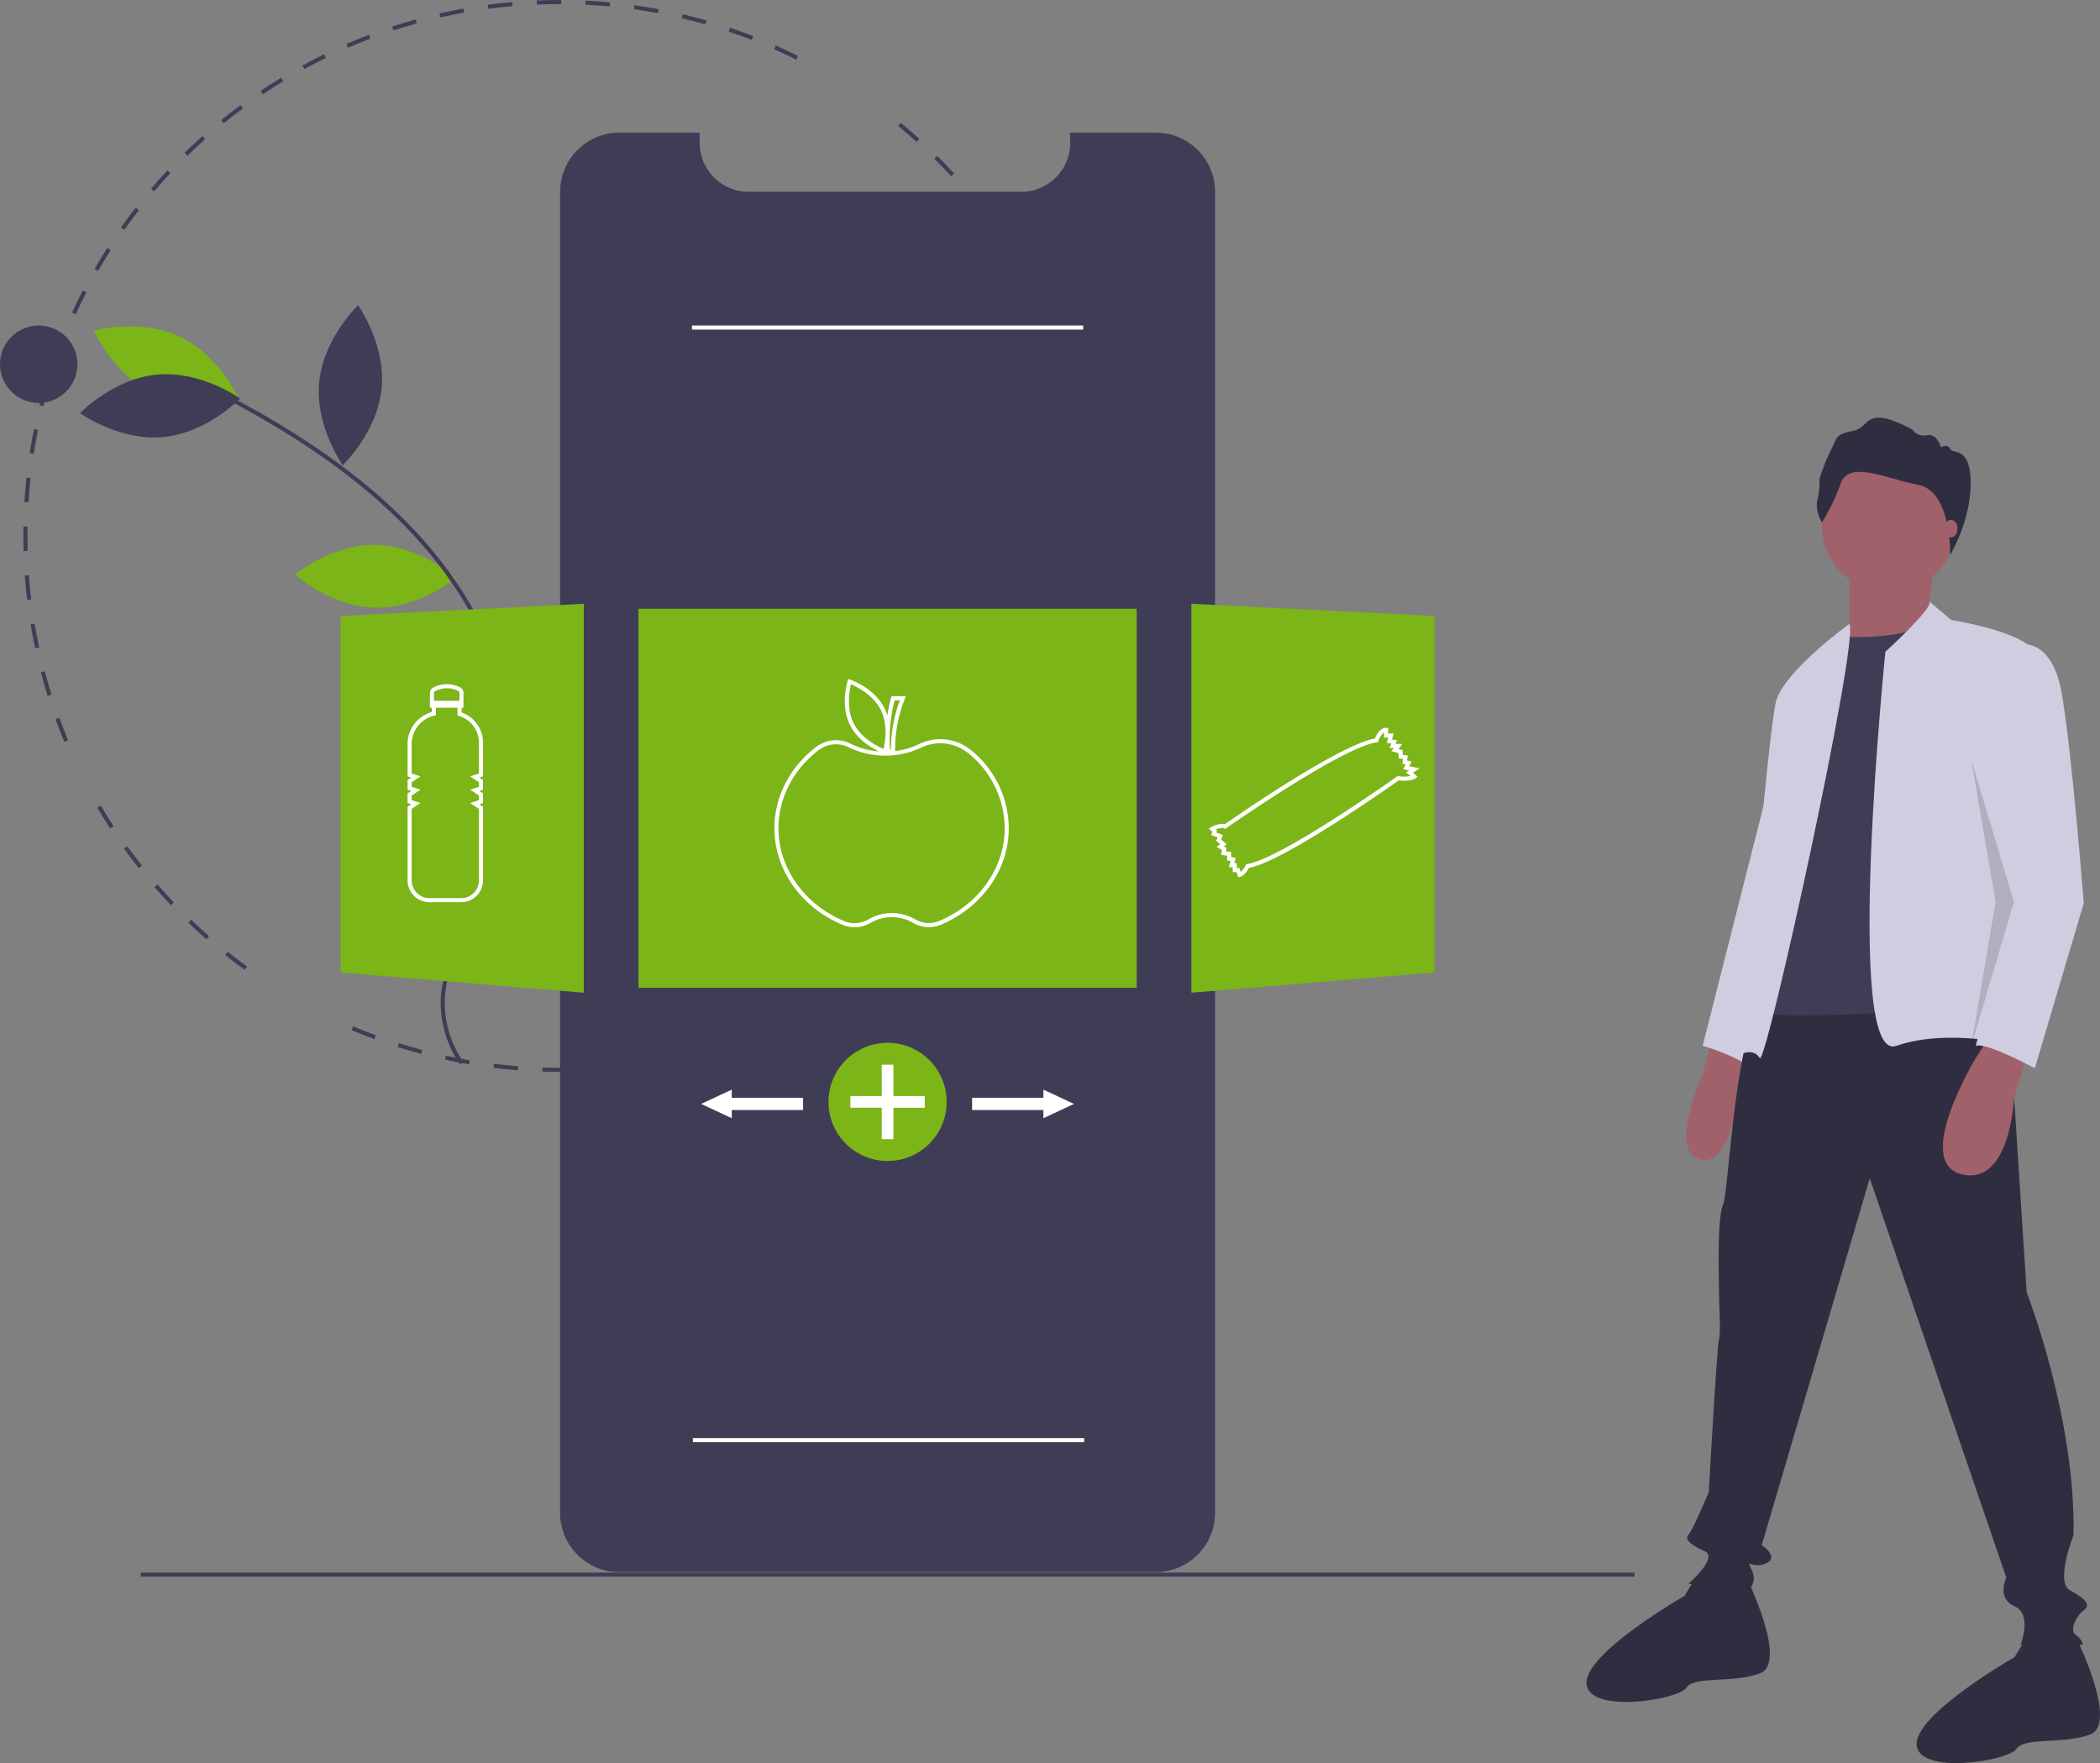 <svg xmlns="http://www.w3.org/2000/svg" width="677.196" height="568.603" viewBox="0 0 677.196 568.603"><rect x="0" y="0" width="677.196" height="568.603" fill="#808080" stroke="none"/><defs><style>.a{fill:#3f3d56;}.b{fill:#7cb518;}.c{fill:#fff;}.d{fill:#a0616a;}.e{fill:#d0cde1;}.f{fill:#2f2e41;}.g{opacity:0.15;}</style></defs><g transform="translate(0 0)"><path class="a" d="M269.061,363.058c-1.823,0-3.665-.029-5.473-.085l.041-1.313c2.6.081,5.245.1,7.853.067l.018,1.314Q270.283,363.058,269.061,363.058Zm10.347-.3-.077-1.312c2.6-.153,5.233-.369,7.826-.641l.137,1.307c-2.613.274-5.266.492-7.886.646Zm-23.721-.2c-2.622-.2-5.271-.464-7.874-.784l.16-1.3c2.584.316,5.212.578,7.814.777Zm39.456-1.445-.2-1.3c2.583-.392,5.186-.847,7.735-1.354l.256,1.289c-2.568.51-5.19.969-7.793,1.363Zm-55.16-.481c-2.59-.439-5.2-.943-7.77-1.5l.279-1.285c2.546.553,5.14,1.054,7.711,1.489Zm70.677-2.6-.316-1.276c2.536-.627,5.085-1.32,7.579-2.059l.374,1.26c-2.512.745-5.081,1.443-7.636,2.075Zm-86.139-.754c-2.54-.676-5.1-1.419-7.6-2.21l.4-1.253c2.483.785,5.02,1.522,7.54,2.192Zm101.308-3.747-.431-1.241c2.461-.855,4.935-1.78,7.357-2.749l.488,1.221c-2.439.977-4.933,1.908-7.413,2.77Zm-116.415-1.029c-2.467-.907-4.95-1.885-7.378-2.908l.51-1.212c2.41,1.015,4.873,1.986,7.322,2.887ZM340.5,347.647l-.544-1.2c2.363-1.074,4.738-2.22,7.059-3.407l.6,1.171c-2.339,1.2-4.732,2.35-7.113,3.433Zm14.062-7.188-.651-1.141c2.266-1.293,4.528-2.652,6.723-4.041l.7,1.11c-2.211,1.4-4.49,2.77-6.773,4.072Zm13.356-8.449-.752-1.077c2.134-1.491,4.263-3.052,6.329-4.64l.8,1.042C372.219,328.935,370.073,330.508,367.923,332.01ZM167.6,330.159c-2.121-1.541-4.241-3.155-6.3-4.8l.82-1.027c2.043,1.631,4.146,3.233,6.251,4.761Zm212.86-7.785-.847-1.005c1.989-1.678,3.968-3.427,5.884-5.2l.892.965c-1.93,1.785-3.924,3.547-5.929,5.238Zm-225.231-2.093c-1.976-1.73-3.939-3.53-5.834-5.349l.91-.949c1.881,1.806,3.829,3.592,5.789,5.309Zm236.845-8.649-.936-.923c1.833-1.858,3.647-3.781,5.39-5.714l.977.879C395.749,307.822,393.922,309.759,392.074,311.631Zm-248.262-2.308c-1.813-1.906-3.6-3.876-5.321-5.855l.993-.861c1.7,1.964,3.481,3.919,5.28,5.811Zm258.855-9.45-1.015-.834c1.656-2.016,3.287-4.1,4.849-6.183l1.052.787c-1.573,2.1-3.217,4.2-4.886,6.231Zm-269.224-2.5c-1.628-2.057-3.231-4.18-4.764-6.312l1.067-.768c1.522,2.115,3.113,4.222,4.728,6.264ZM412.15,287.194l-1.087-.738c1.466-2.158,2.9-4.379,4.266-6.6l1.121.688c-1.377,2.241-2.823,4.479-4.3,6.653Zm-287.94-2.648c-1.432-2.2-2.834-4.455-4.166-6.716l1.132-.667c1.323,2.244,2.714,4.487,4.135,6.665ZM420.44,273.7l-1.15-.635c1.262-2.283,2.488-4.629,3.645-6.97l1.178.583c-1.165,2.359-2.4,4.722-3.673,7.023Zm7.019-14.209-1.2-.528c1.047-2.392,2.053-4.842,2.989-7.28l1.227.471c-.944,2.458-1.958,4.926-3.012,7.337Zm-318.007-2.836c-1.008-2.418-1.972-4.892-2.868-7.354l1.235-.449c.888,2.443,1.846,4.9,2.845,7.3Zm323.69-11.971-1.248-.413c.82-2.471,1.594-5,2.3-7.509l1.266.356C434.749,239.644,433.969,242.19,433.143,244.68Zm-329.09-2.88c-.782-2.5-1.517-5.064-2.184-7.606l1.271-.334c.662,2.523,1.391,5.063,2.167,7.548Zm333.374-12.351-1.28-.3c.588-2.533,1.126-5.12,1.6-7.688l1.293.237c-.477,2.588-1.019,5.195-1.611,7.748Zm-337.388-2.953c-.548-2.567-1.044-5.182-1.474-7.774l1.3-.216c.427,2.573.919,5.168,1.463,7.715Zm340.252-12.607-1.3-.178c.354-2.574.652-5.2.888-7.8l1.309.118c-.238,2.624-.538,5.268-.894,7.863Zm-342.842-3c-.31-2.6-.564-5.252-.757-7.876l1.311-.1c.19,2.6.443,5.234.751,7.817ZM441.72,198.132l-1.313-.059c.117-2.6.176-5.246.176-7.851H441.9C441.9,192.847,441.838,195.508,441.72,198.132ZM96.294,195.107c-.045-1.611-.068-3.256-.068-4.886q0-1.517.026-3.029l1.314.023q-.026,1.5-.026,3.005c0,1.618.023,3.25.067,4.85Zm1.584-15.738-1.312-.082c.164-2.626.391-5.279.673-7.884l1.307.142c-.28,2.586-.5,5.218-.667,7.825Zm341.857-8.019c-.262-2.591-.624-3.855-1-6.434l1.3-.192c.384,2.6.713,4.584.978,7.195ZM99.568,163.76l-1.3-.2c.4-2.6.871-5.221,1.391-7.79l1.288.261C100.432,158.579,99.968,161.18,99.568,163.76ZM437.4,157.178c-.5-2.564-1.067-5.145-1.681-7.671L437,149.2c.619,2.545,1.189,5.146,1.694,7.729Zm-334.721-8.807-1.275-.32c.638-2.546,1.345-5.112,2.1-7.629l1.258.378C104.017,143.3,103.315,145.845,102.682,148.371Zm331.007-6.449c-.733-2.5-1.534-5.02-2.38-7.483l1.242-.427c.854,2.482,1.661,5.019,2.4,7.541Zm-326.483-8.609-1.24-.436c.873-2.485,1.817-4.981,2.8-7.42l1.219.493c-.979,2.42-1.916,4.9-2.782,7.363Zm321.379-6.24c-.959-2.419-1.986-4.846-3.052-7.215l1.2-.54c1.075,2.387,2.11,4.834,3.075,7.271Zm-315.48-8.348-1.194-.549c1.1-2.391,2.266-4.788,3.473-7.125l1.168.6C115.354,113.974,114.195,116.353,113.105,118.726Zm309.047-5.938c-1.176-2.32-2.423-4.645-3.7-6.91l1.144-.648c1.292,2.282,2.547,4.625,3.733,6.963Zm-301.834-8.037-1.139-.656c1.311-2.277,2.694-4.556,4.11-6.773l1.108.707c-1.405,2.2-2.777,4.462-4.078,6.722Zm294.112-5.609c-1.389-2.211-2.843-4.413-4.322-6.547l1.079-.749c1.491,2.15,2.957,4.369,4.356,6.6ZM128.779,91.5l-1.074-.757c1.515-2.149,3.1-4.291,4.71-6.366l1.038.805C131.855,87.245,130.282,89.371,128.779,91.5ZM405.49,86.251c-1.584-2.075-3.233-4.137-4.9-6.13l1.008-.844c1.683,2.008,3.345,4.086,4.941,6.176ZM138.408,79.088l-1-.852c1.7-2,3.473-3.985,5.267-5.908l.961.9C141.855,75.133,140.1,77.106,138.408,79.088Zm257-4.868c-1.766-1.922-3.6-3.827-5.443-5.661l.927-.932c1.86,1.849,3.7,3.768,5.484,5.7ZM149.124,67.606l-.919-.94c1.879-1.839,3.824-3.657,5.78-5.4l.875.981C152.919,63.977,150.989,65.781,149.124,67.606Zm235.148-4.455c-1.935-1.755-3.933-3.486-5.938-5.144l.838-1.013c2.02,1.671,4.033,3.415,5.983,5.184Zm-223.438-6L160,56.13c2.033-1.655,4.134-3.288,6.244-4.853l.783,1.056C164.936,53.886,162.851,55.507,160.833,57.15Zm12.606-9.343-.734-1.09c2.176-1.464,4.415-2.9,6.657-4.261l.683,1.123c-2.224,1.353-4.447,2.776-6.606,4.229Zm13.4-8.15-.631-1.153c2.3-1.259,4.662-2.481,7.014-3.632l.578,1.181c-2.335,1.142-4.677,2.355-6.961,3.6Zm158.622-3.045c-2.339-1.165-4.734-2.291-7.12-3.346l.531-1.2c2.4,1.063,4.819,2.2,7.176,3.371ZM200.915,32.771l-.522-1.206c2.405-1.043,4.866-2.042,7.313-2.972l.467,1.229C205.744,30.744,203.3,31.736,200.915,32.771Zm130.154-2.52c-2.434-.944-4.924-1.844-7.4-2.676l.418-1.246c2.5.838,5.008,1.746,7.46,2.7ZM215.576,27.2l-.409-1.249c2.5-.819,5.046-1.59,7.574-2.291l.351,1.266C220.583,25.626,218.054,26.391,215.576,27.2Zm100.589-1.954c-2.507-.715-5.064-1.38-7.6-1.978l.3-1.279c2.556.6,5.132,1.273,7.658,1.993ZM230.7,23l-.293-1.281c2.561-.585,5.169-1.118,7.753-1.584l.234,1.293c-2.564.463-5.152.992-7.693,1.572Zm70.178-1.358c-2.559-.48-5.166-.908-7.749-1.27l.182-1.3c2.6.365,5.23.8,7.809,1.28Zm-54.726-1.43-.174-1.3c2.6-.347,5.248-.639,7.864-.867l.114,1.309C251.365,19.582,248.74,19.872,246.157,20.216Zm39.178-.754c-2.589-.244-5.224-.432-7.833-.558l.064-1.313c2.628.127,5.283.317,7.892.563ZM261.8,18.852l-.055-1.313c2.416-.1,4.877-.152,7.318-.153h.595l0,1.314h-.591c-2.422,0-4.866.052-7.263.151Z" transform="translate(-88.692 -17.386)"/><path class="a" d="M570.816,101.605V527.584a19.149,19.149,0,0,1-19.143,19.13H378.737a19.11,19.11,0,0,1-19.143-19.13V101.605a19.142,19.142,0,0,1,19.145-19.143h25.878v3.319a15.764,15.764,0,0,0,15.761,15.766h87.954a15.634,15.634,0,0,0,9.345-3.076,14.648,14.648,0,0,0,1.551-1.3,15.718,15.718,0,0,0,4.863-11.389V82.462h27.581a19.137,19.137,0,0,1,19.143,19.143Z" transform="translate(-178.983 -39.696)"/><rect class="b" width="160.655" height="122.234" transform="translate(205.895 196.327)"/><path class="b" d="M255.71,284.789c14.3.307,25.682,10.673,25.682,10.673s-11.813,9.868-26.116,9.561-25.683-10.673-25.683-10.673S241.406,284.482,255.71,284.789Z" transform="translate(-134.414 -109.057)"/><path class="b" d="M149.966,199.208c12.923,6.139,27.741,1.976,27.741,1.976s-6.134-14.117-19.057-20.257-27.741-1.976-27.741-1.976S137.042,193.068,149.966,199.208Z" transform="translate(-100.583 -72.302)"/><path class="a" d="M148.928,201.144c14.248-1.3,26.719,7.72,26.719,7.72S165.018,220,150.77,221.3s-26.719-7.72-26.719-7.72S134.68,202.446,148.928,201.144Z" transform="translate(-98.232 -80.339)"/><path class="a" d="M241.305,192.016c-1.366,14.242,7.6,26.753,7.6,26.753s11.18-10.579,12.546-24.821-7.6-26.753-7.6-26.753S242.671,177.774,241.305,192.016Z" transform="translate(-138.381 -68.745)"/><path class="a" d="M340.7,329.108c-7.473,12.2-4.9,27.376-4.9,27.376s14.687-4.6,22.16-16.805,4.9-27.376,4.9-27.376S348.177,316.908,340.7,329.108Z" transform="translate(-170.679 -118.492)"/><path class="a" d="M271.859,427.543l1.089-.736a34.12,34.12,0,0,1-6.022-18.922c.031-9.9,4.891-19.048,9.592-27.9.872-1.643,1.742-3.281,2.579-4.917a107.343,107.343,0,0,0,8.349-20.959c7.291-27.1.113-59.062-19.2-85.512-15.322-20.983-38.163-39.331-69.827-56.093l-.615,1.162c31.484,16.667,54.178,34.889,69.38,55.707,19.082,26.132,26.183,57.682,18.994,84.4a106.061,106.061,0,0,1-8.249,20.7c-.834,1.63-1.7,3.262-2.57,4.9-4.775,8.992-9.714,18.291-9.745,28.512a35.446,35.446,0,0,0,6.247,19.661Z" transform="translate(-123.516 -84.278)"/><circle class="a" cx="12.486" cy="12.486" r="12.486" transform="translate(0 104.981)"/><path class="b" d="M245.573,421.739l-78.38-6.532V300.25l78.38-3.919Z" transform="translate(-57.318 -101.591)"/><path class="b" d="M584.61,421.739l78.38-6.532V300.25l-78.38-3.919Z" transform="translate(-200.421 -101.591)"/><path class="c" d="M528.505,373.824a15.661,15.661,0,0,0-17.185-2.185,23.194,23.194,0,0,1-7.628,2.182,44.15,44.15,0,0,1,3.1-16.768l.347-.895h-4.607l-.132.484a50.991,50.991,0,0,0-1.211,5.734,14.862,14.862,0,0,0-.964-2.433c-3.231-6.406-10.7-9.027-11.014-9.135l-.637-.218-.2.641c-.1.319-2.432,7.88.8,14.287,2.313,4.587,6.8,7.232,9.274,8.405a23.833,23.833,0,0,1-9.015-2.412,10.514,10.514,0,0,0-11.131.94c-8.6,6.536-13.535,16.117-13.535,26.287,0,13.359,8.651,25.593,22.041,31.168a9.916,9.916,0,0,0,3.811.757,10.109,10.109,0,0,0,5.161-1.416,13.647,13.647,0,0,1,13.673-.027,10.082,10.082,0,0,0,8.977.632c13.311-5.6,21.912-17.809,21.912-31.114A32.561,32.561,0,0,0,528.505,373.824Zm-24.966-16.351h1.691a45.316,45.316,0,0,0-2.863,15.931h-.3a47.807,47.807,0,0,1,1.473-15.93Zm-13.194,7.453c-2.453-4.864-1.377-10.661-.9-12.617,1.855.778,7.151,3.353,9.609,8.225s1.377,10.659.9,12.616c-1.857-.781-7.157-3.362-9.609-8.224Zm27.572,63.713a8.755,8.755,0,0,1-7.8-.554,14.961,14.961,0,0,0-15.013.031,8.748,8.748,0,0,1-7.794.575c-12.9-5.37-21.231-17.128-21.231-29.955,0-9.755,4.744-18.955,13.015-25.24a9.105,9.105,0,0,1,5.511-1.84,9.211,9.211,0,0,1,4.223,1.022,27.131,27.131,0,0,0,23.078.137,14.346,14.346,0,0,1,15.744,2.005,31.261,31.261,0,0,1,11.375,23.916c0,12.775-8.286,24.511-21.108,29.9Z" transform="translate(-215.038 -131.618)"/><path class="c" d="M302.178,362.277v-1.543h.613v-4.807a1.944,1.944,0,0,0-1.039-1.733,9.351,9.351,0,0,0-8.664.007,1.959,1.959,0,0,0-1.119,1.773v4.76h.613v1.4a10.711,10.711,0,0,0-7.82,10.356v10.4l1.168.39-1.168.778v3.125l1.168.39-1.168.779v3.125l1.168.389-1.168.779v23.8a7.012,7.012,0,0,0,7,7h10.325a7,7,0,0,0,6.988-6.988V392.642l-1.168-.779,1.168-.389v-3.125l-1.168-.779,1.168-.39v-3.125l-1.168-.779,1.168-.39V371.949A10.282,10.282,0,0,0,302.178,362.277Zm-8.533-6.885a8,8,0,0,1,7.5-.032.641.641,0,0,1,.333.568V358.5h-8.192v-2.526a.641.641,0,0,1,.361-.582Zm14.119,26.548-2.819.94,2.819,1.879v1.475l-2.819.94,2.819,1.879v1.475l-2.819.939,2.819,1.879v23.117a5.68,5.68,0,0,1-5.673,5.673H291.766a5.7,5.7,0,0,1-5.689-5.689v-23.1l2.819-1.879-2.819-.939v-1.475l2.819-1.879-2.819-.94v-1.475l2.819-1.879-2.819-.94v-9.453a9.4,9.4,0,0,1,7.311-9.206l.509-.118v-2.429h6.966v2.517l.474.138a8.957,8.957,0,0,1,6.426,8.561Z" transform="translate(-153.328 -132.49)"/><path class="c" d="M745.88,387.628l-3.309-.661.779-1.558-1.518-.3.263-1.578-1.657-.277v-1.5l-1.344-.384,1.276-1.6h-2.215l.463-1.155-1.638-.273.556-1.948h-1.772V374.58h-.657c-2.07,0-3.225,2.459-3.6,3.444-11.43,1.993-44.616,24.98-48.4,27.624-1.574-.51-3.908.686-4.395.952l-.771.421,1.113,1.113-.332.995,2.042.766-.447,1.118,1.286,1.072-1.155.867,1.739,1.044-.306,1.525,1.942.278v1.526l1.128.226-.562,1.97h1.252v1.558h1.222l.554,1.66.569-.114c1.322-.264,2.454-2.093,2.9-2.9,11.008-1.964,44.993-25.875,48.3-28.216,3.862.463,5.281-.569,5.433-.691l.628-.5-1.5-1.25Zm-6.791,2.539-.256-.034-.211.15c-.375.267-37.646,26.672-48.271,28.189l-.341.049-.154.308a7.89,7.89,0,0,1-1.626,2.222l-.429-1.287h-.855V418.2h-.825l.476-1.665-1.469-.294v-1.589l-1.694-.242.214-1.072-.858-.515.922-.691-1.829-1.524.591-1.479-2.113-.793.188-.564-.408-.409c.987-.41,2.181-.715,2.693-.408l.366.22.349-.245c.373-.262,37.391-26.153,48.529-27.672l.416-.057.124-.4a5.352,5.352,0,0,1,1.83-2.728v1.634h1.344l-.483,1.688,1.479.246-.577,1.441h1.422l-.8,1,2.291.654v1.619l1.459.243-.256,1.538,1.079.215-.779,1.558,1.884.377-.97.647,1.4,1.163a10.5,10.5,0,0,1-3.847.063Z" transform="translate(-288.118 -139.842)"/><circle class="b" cx="19.058" cy="19.058" r="19.058" transform="translate(267.164 336.305)"/><path class="c" d="M441.276,532.6H431.158V522.487h-3.764V532.6H417.277v3.764h10.117v10.117h3.764V536.368h10.117Z" transform="translate(-143.054 -179.123)"/><path class="c" d="M509.86,539.346l-9.858-4.6v2.629H477v3.943h23v2.629Z" transform="translate(-163.529 -183.326)"/><path class="c" d="M344.072,539.346l9.858-4.6v2.629h23v3.943h-23v2.629Z" transform="translate(-117.958 -183.326)"/><rect class="a" width="481.707" height="1.314" transform="translate(45.369 507.169)"/><rect class="c" width="126.177" height="1.314" transform="translate(223.134 104.981)"/><rect class="c" width="126.177" height="1.314" transform="translate(223.439 463.796)"/><path class="d" d="M920.806,525.632l-3.286,12.486s-11.829,26.287,0,27.6,12.486-34.173,12.486-34.173Z" transform="translate(-368.453 -191.627)"/><path class="e" d="M943.921,388.632,920.263,481.95s9.2,2.629,13.8,5.915Z" transform="translate(-371.196 -144.66)"/><path class="f" d="M1015.57,496.622l6.572,101.862s15.772,40.087,15.115,78.2c0,0-5.915,15.115-1.314,17.744s7.229,4.6,4.6,6.572-4.6,6.572-2.629,7.886,2.629,3.286,1.972,3.286h-19.715s3.943-9.858-1.971-12.486-2.629-9.2-2.629-9.2L971.54,561.682,936.71,679.973s5.915,3.943,1.314,5.915-6.572-1.972-4.6,1.971-.657,5.915-.657,6.572-19.715-1.971-19.715-1.971,9.858-8.543,5.257-10.515-6.572-3.943-5.257-5.257,6.572-13.8,6.572-13.8,2.629-47.316,3.286-49.288,0-11.172,0-15.772-.657-23,1.314-27.6,3.943-61.117,14.458-67.689S1015.57,496.622,1015.57,496.622Z" transform="translate(-368.587 -181.676)"/><path class="f" d="M915.174,791.851s13.143,26.944,3.943,30.23-21.029.657-23.658,4.6-31.544,8.543-32.2-1.314S894.8,797.108,894.8,797.108L899,790.354Z" transform="translate(-351.649 -282.381)"/><path class="f" d="M1077.172,821.851s13.143,26.944,3.943,30.23-21.029.657-23.658,4.6-31.544,8.543-32.2-1.314,31.544-28.258,31.544-28.258l4.195-6.754Z" transform="translate(-407.187 -292.666)"/><circle class="d" cx="21.687" cy="21.687" r="21.687" transform="translate(587.512 147.697)"/><path class="d" d="M935.1,275.246,932.474,294.3l-19.715,15.115L907.5,302.19V277.218Z" transform="translate(-311.117 -94.362)"/><path class="a" d="M973.893,326.889s20.372,1.972,30.887-5.257l21.029,124.205s-74.26,5.915-77.546,1.971V409.036l13.143-63.089Z" transform="translate(-380.795 -121.69)"/><path class="e" d="M1021.441,312.6l7.067,5.938s28.916,4.6,26.944,12.486l-7.886,93.318,2.629,31.544s-22.344-5.915-39.43,0-3.512-127.1-3.512-127.1S1022.92,314.544,1021.441,312.6Z" transform="translate(-399.265 -118.592)"/><path class="e" d="M974.093,323.541s-21.029,15.174-23.658,25.032-11.172,113.691-11.172,113.691,3.943-1.972,5.915,1.314S977.379,328.739,974.093,323.541Z" transform="translate(-377.71 -122.345)"/><path class="d" d="M1065.823,530.232l-4.711,15.372s-1.2,28.658-16.976,24.715,4.6-37.459,4.6-37.459l4.6-7.229Z" transform="translate(-411.61 -191.627)"/><path class="f" d="M977.917,256.089s-2.348-3.522-1.445-7.314a22.166,22.166,0,0,0,.632-6.592,65.242,65.242,0,0,1,3.792-9.571c1.9-3.431.993-4.876,6.953-5.96s3.522-8.849,19.233-.451a4.608,4.608,0,0,0,4.786,1.806c3.251-.632,4.425,3.883,4.425,3.883s2.167-1.264,2.98.542,6.607-1.084,6.607,11.106-6.594,23.079-6.594,23.079.483-20.505-10.262-22.582-22.3-8.127-25.1-.361A59.2,59.2,0,0,1,977.917,256.089Z" transform="translate(-390.395 -87.651)"/><ellipse class="d" cx="2.119" cy="2.826" rx="2.119" ry="2.826" transform="translate(627.007 167.662)"/><path class="e" d="M1068.061,333.56s10.515-2.629,13.8,15.115,7.229,68.346,7.229,68.346l-15.772,53.231s-15.772-8.543-19.058-7.229l12.411-46.213-10.44-47.105S1065.432,333.56,1068.061,333.56Z" transform="translate(-417.134 -125.732)"/><path class="g" d="M967.237,372.614l13.8,46-13.8,46.659,7.886-46.659Z" transform="translate(-331.596 -127.743)"/></g></svg>